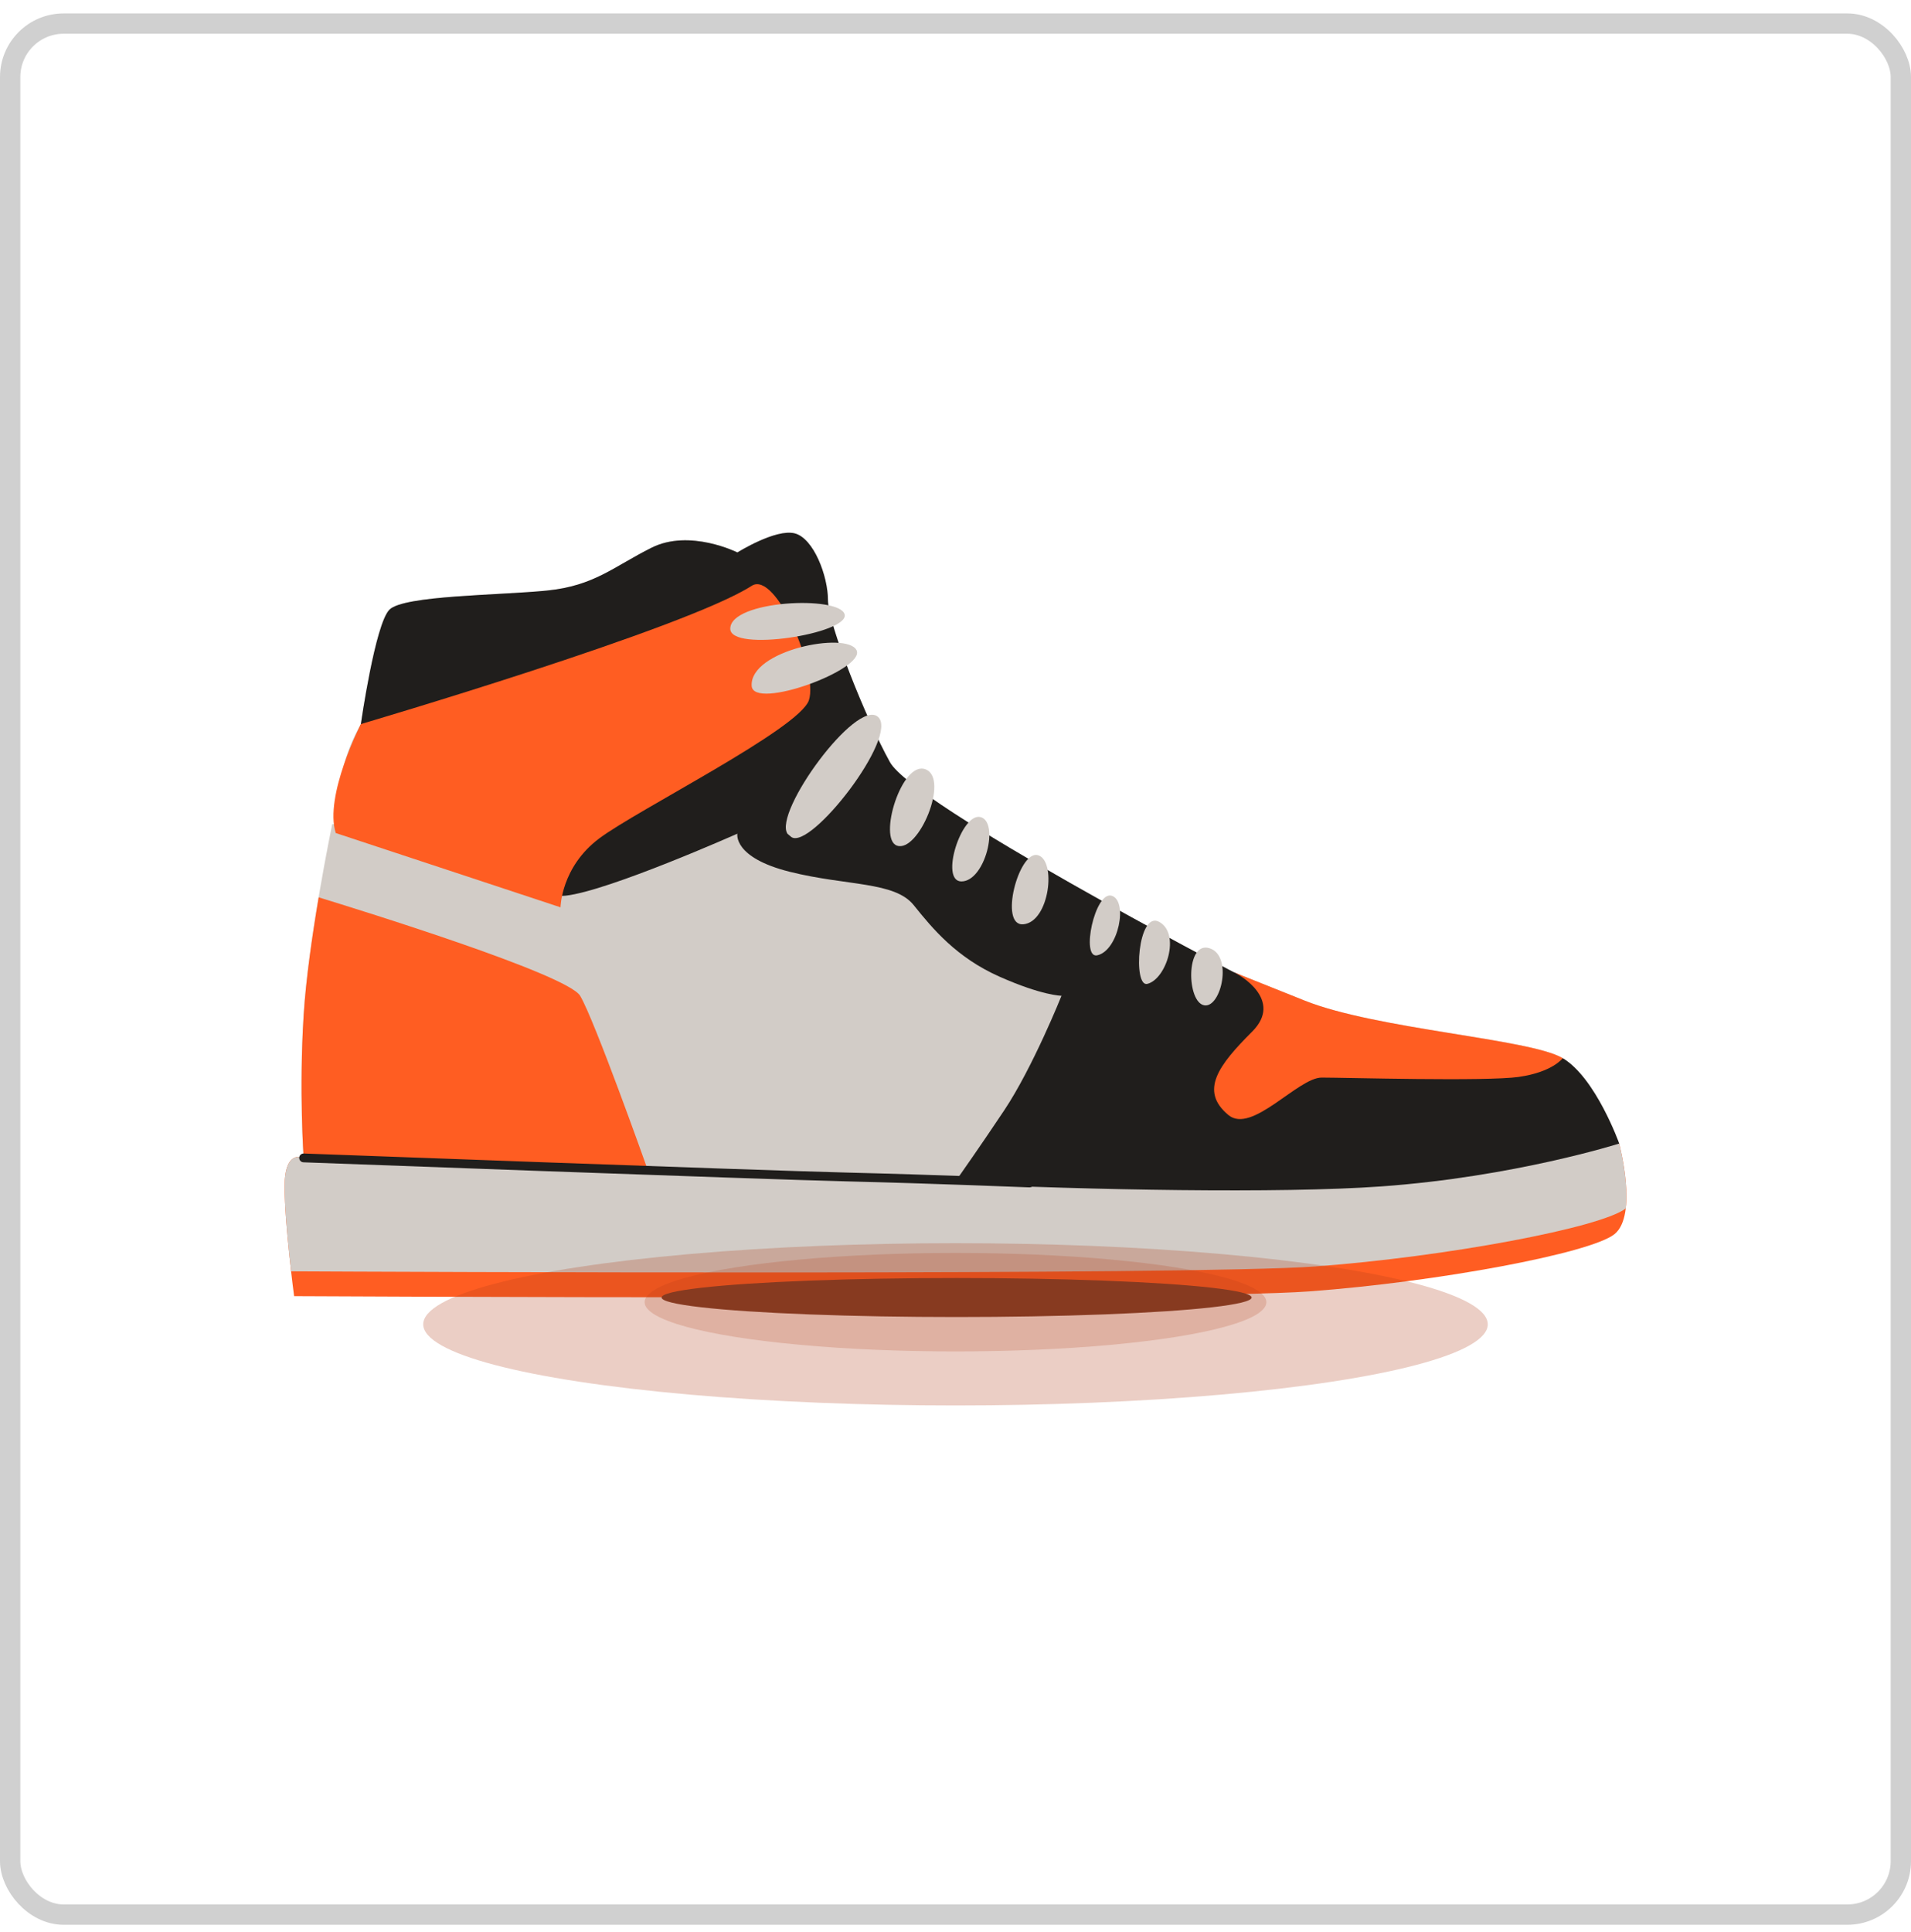 <svg width="94" height="95" viewBox="0 0 94 95" fill="none" xmlns="http://www.w3.org/2000/svg">
<rect x="0.5" y="1.16" width="93" height="93" rx="2.63" fill="white"/>
<g clip-path="url(#clip0_552_67774)">
<path d="M16.342 40.532C16.342 40.532 15.17 46.159 14.935 49.91C14.701 53.662 14.935 56.944 14.935 56.944C14.935 56.944 36.271 57.413 41.663 57.883C47.056 58.352 61.358 58.821 67.923 58.352C74.488 57.883 79.645 56.241 79.645 56.241C79.645 56.241 78.473 52.959 76.832 52.021C75.191 51.082 67.688 50.613 64.171 49.207L60.655 47.8C60.655 47.8 44.946 39.594 43.774 37.484C42.602 35.373 40.725 30.685 40.725 29.512C40.725 28.338 40.024 26.466 39.085 26.23C38.147 25.995 36.272 27.169 36.272 27.169C36.272 27.169 33.928 25.997 32.051 26.935C30.175 27.873 29.238 28.81 26.894 29.045C24.55 29.279 19.86 29.279 19.157 29.983C18.454 30.688 17.75 35.61 17.75 35.61C17.75 35.61 15.875 38.658 17.28 40.533H16.342V40.532Z" fill="#D2CCC7"/>
<path d="M14.936 56.944C14.936 56.944 13.998 56.475 13.998 58.351C13.998 60.228 14.467 63.744 14.467 63.744C14.467 63.744 58.077 63.978 64.408 63.51C70.739 63.041 78.24 61.635 79.413 60.697C80.585 59.758 79.647 56.242 79.647 56.242L14.936 56.944Z" fill="#FF5D22"/>
<path d="M64.714 62.283C71.13 61.807 78.73 60.385 79.969 59.431C80.132 58.061 79.647 56.242 79.647 56.242L42.719 52.373L14.936 56.945C14.936 56.945 13.998 56.476 13.998 58.352C13.998 59.522 14.18 61.328 14.318 62.524C18.866 62.546 58.642 62.732 64.714 62.283Z" fill="#D2CCC7"/>
<path d="M16.499 40.532C16.499 40.532 25.721 44.284 27.831 44.048C29.941 43.815 36.271 41 36.271 41C36.271 41 36.037 42.172 38.85 42.875C41.664 43.578 44.008 43.344 44.946 44.516C45.884 45.688 47.056 47.096 49.167 48.033C51.277 48.971 52.215 48.971 52.215 48.971C52.215 48.971 50.808 52.487 49.402 54.597C48.235 56.347 47.233 57.77 46.923 58.207C53.54 58.521 62.95 58.704 67.924 58.349C74.489 57.88 79.647 56.239 79.647 56.239C79.647 56.239 78.491 53.004 76.868 52.041C75.767 52.447 73.933 52.956 71.675 52.956C67.923 52.956 65.344 52.018 63.938 53.19C62.53 54.362 60.655 55.065 59.952 53.893C59.249 52.721 61.588 51.453 62.063 50.611C63.117 48.736 60.655 47.797 60.655 47.797C60.655 47.797 44.946 39.591 43.774 37.481C42.602 35.371 40.726 30.682 40.726 29.509C40.726 28.335 40.024 26.466 39.086 26.23C38.148 25.995 36.272 27.169 36.272 27.169C36.272 27.169 33.928 25.997 32.052 26.935C30.175 27.873 29.238 28.81 26.894 29.045C24.55 29.279 19.86 29.279 19.157 29.983C18.454 30.688 17.75 35.61 17.75 35.61L16.499 40.533V40.532Z" fill="#201E1C"/>
<path d="M74.723 52.959C76.365 52.725 76.868 52.044 76.868 52.044C76.856 52.037 76.844 52.029 76.834 52.022C75.192 51.084 67.689 50.615 64.173 49.209C61.337 48.075 60.788 47.855 60.682 47.812C60.965 47.927 63.149 49.178 61.594 50.733C59.952 52.374 58.982 53.64 60.422 54.836C61.576 55.795 63.842 52.995 65.014 52.995C66.186 52.995 73.082 53.194 74.723 52.961V52.959Z" fill="#FF5D22"/>
<path d="M28.536 48.973C27.894 47.902 17.483 44.684 15.675 44.131C15.367 45.949 15.048 48.139 14.937 49.911C14.703 53.663 14.937 56.945 14.937 56.945C14.937 56.945 24.009 57.144 31.818 57.413C31.813 57.397 29.239 50.144 28.536 48.973Z" fill="#FF5D22"/>
<path d="M38.734 41.002C38.031 39.947 42.134 34.319 43.188 35.257C44.243 36.196 39.855 41.862 38.917 41.159L38.733 41.002H38.734Z" fill="#D2CCC7"/>
<path d="M44.126 41.59C43.169 41.27 44.36 37.369 45.534 37.838C46.707 38.307 45.182 41.941 44.126 41.59Z" fill="#D2CCC7"/>
<path d="M47.291 43.348C46.21 43.348 47.291 39.948 48.23 40.184C49.168 40.419 48.464 43.348 47.291 43.348Z" fill="#D2CCC7"/>
<path d="M50.34 45.456C49.121 45.566 50.106 41.822 51.043 42.055C51.98 42.289 51.63 45.338 50.34 45.456Z" fill="#D2CCC7"/>
<path d="M53.974 46.982C53.15 47.165 53.856 43.817 54.677 44.051C55.498 44.285 55.029 46.746 53.974 46.982Z" fill="#D2CCC7"/>
<path d="M56.436 48.387C55.717 48.568 55.967 44.753 57.023 45.339C58.078 45.925 57.374 48.152 56.436 48.387Z" fill="#D2CCC7"/>
<path d="M59.249 49.443C58.366 49.318 58.311 46.278 59.483 46.63C60.655 46.981 60.07 49.561 59.249 49.443Z" fill="#D2CCC7"/>
<path d="M27.572 44.62C27.572 44.62 27.597 42.642 29.472 41.236C31.347 39.829 39.319 35.843 39.789 34.438C40.258 33.03 38.174 28.04 36.975 28.811C33.693 30.921 17.75 35.61 17.75 35.61C17.75 35.61 15.938 39.141 16.515 40.968L27.572 44.622V44.62Z" fill="#FF5D22"/>
<path d="M35.921 30.92C35.921 32.099 41.783 31.154 41.547 30.217C41.314 29.279 35.921 29.514 35.921 30.92Z" fill="#D2CCC7"/>
<path d="M36.975 33.735C37.056 34.956 42.601 32.914 42.132 31.976C41.663 31.038 36.857 31.976 36.975 33.735Z" fill="#D2CCC7"/>
<path d="M50.647 58.395C50.647 58.395 50.641 58.395 50.637 58.395C50.591 58.394 45.88 58.202 41.657 58.1C37.433 57.998 15.151 57.17 14.926 57.162C14.807 57.158 14.714 57.057 14.718 56.937C14.722 56.818 14.823 56.725 14.942 56.729C15.167 56.737 37.446 57.565 41.668 57.667C45.893 57.768 50.608 57.959 50.655 57.962C50.774 57.968 50.867 58.068 50.862 58.187C50.857 58.303 50.762 58.394 50.645 58.394L50.647 58.395Z" fill="#201E1C"/>
</g>
<g filter="url(#filter0_f_552_67774)">
<ellipse cx="47" cy="64.041" rx="15.292" ry="2.422" fill="#B03E18" fill-opacity="0.2"/>
</g>
<g filter="url(#filter1_f_552_67774)">
<ellipse cx="47.054" cy="63.812" rx="14.512" ry="0.959" fill="#7A3923"/>
</g>
<g filter="url(#filter2_f_552_67774)">
<ellipse cx="47" cy="65.13" rx="26.182" ry="3.99" fill="#B03E18" fill-opacity="0.25"/>
</g>
<rect x="0.5" y="1.16" width="93" height="93" rx="2.63" stroke="#D0D0D0"/>
<defs>
<filter id="filter0_f_552_67774" x="29.578" y="59.489" width="34.844" height="9.103" filterUnits="userSpaceOnUse" color-interpolation-filters="sRGB">
<feFlood flood-opacity="0" result="BackgroundImageFix"/>
<feBlend mode="normal" in="SourceGraphic" in2="BackgroundImageFix" result="shape"/>
<feGaussianBlur stdDeviation="1.065" result="effect1_foregroundBlur_552_67774"/>
</filter>
<filter id="filter1_f_552_67774" x="31.477" y="61.789" width="31.154" height="4.048" filterUnits="userSpaceOnUse" color-interpolation-filters="sRGB">
<feFlood flood-opacity="0" result="BackgroundImageFix"/>
<feBlend mode="normal" in="SourceGraphic" in2="BackgroundImageFix" result="shape"/>
<feGaussianBlur stdDeviation="0.532" result="effect1_foregroundBlur_552_67774"/>
</filter>
<filter id="filter2_f_552_67774" x="15.494" y="55.816" width="63.011" height="18.629" filterUnits="userSpaceOnUse" color-interpolation-filters="sRGB">
<feFlood flood-opacity="0" result="BackgroundImageFix"/>
<feBlend mode="normal" in="SourceGraphic" in2="BackgroundImageFix" result="shape"/>
<feGaussianBlur stdDeviation="2.662" result="effect1_foregroundBlur_552_67774"/>
</filter>
<clipPath id="clip0_552_67774">
<rect width="66.004" height="37.603" fill="white" transform="translate(13.998 26.199)"/>
</clipPath>
</defs>
</svg>
